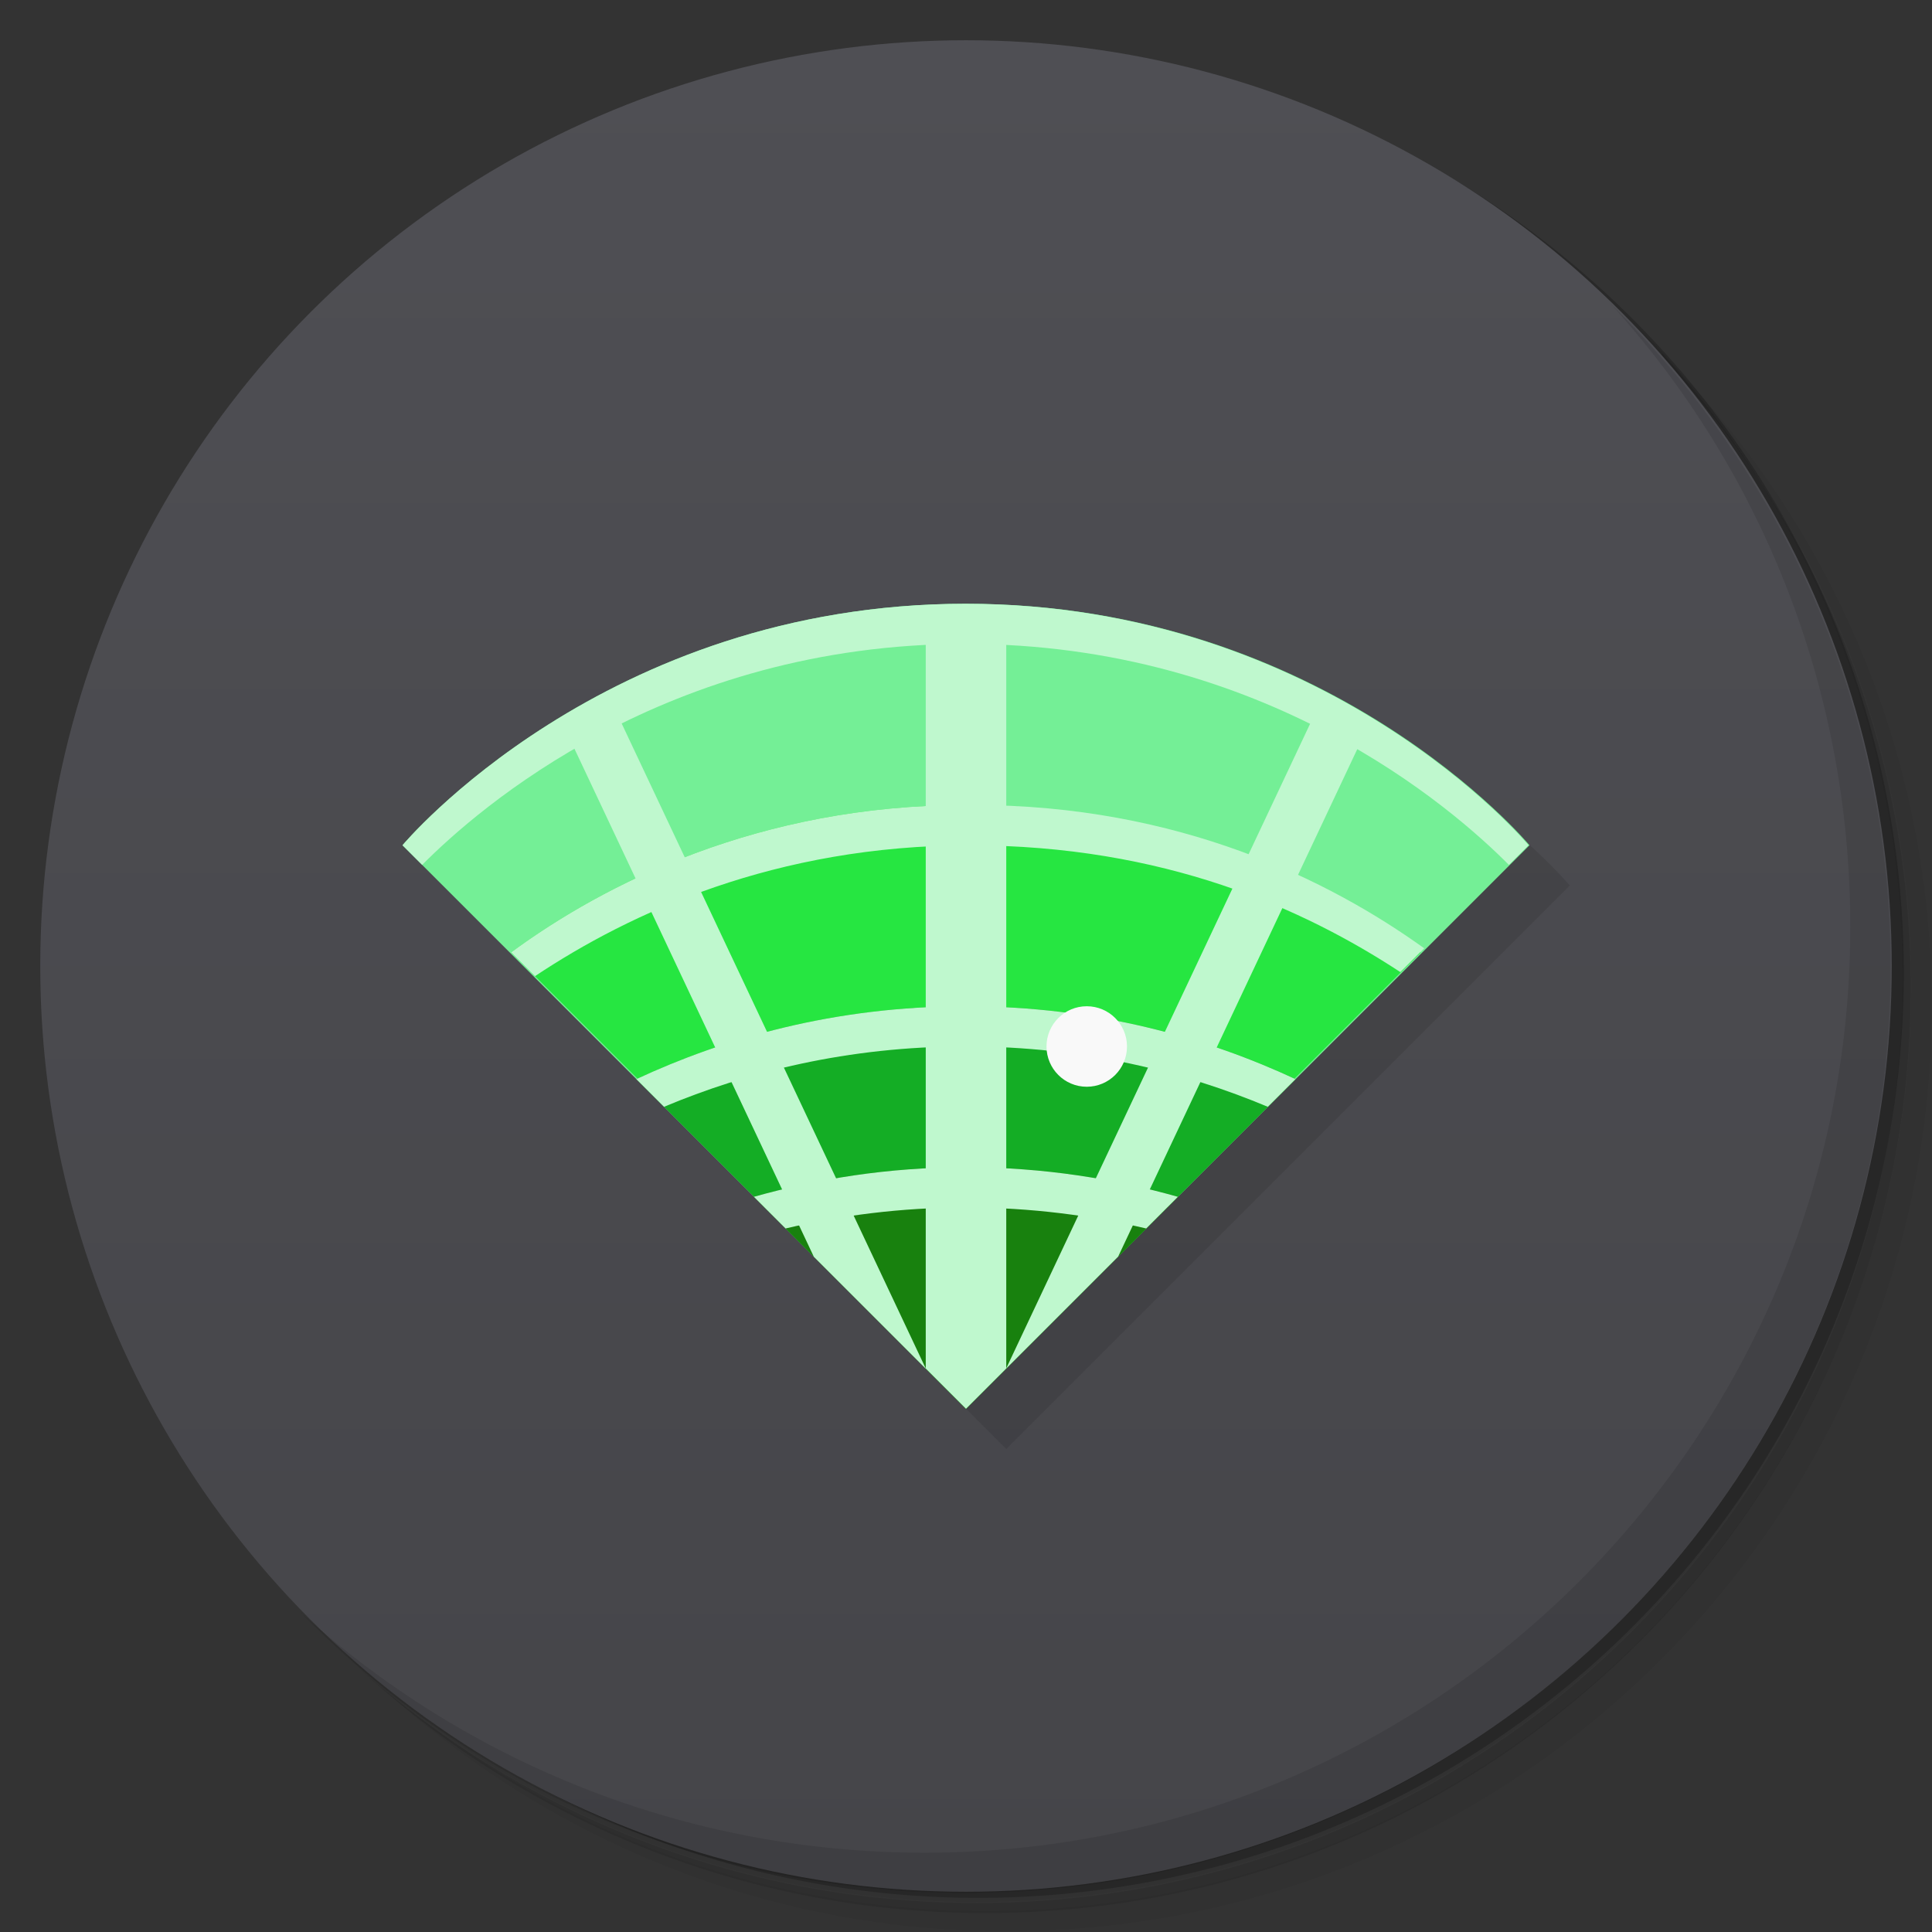 <svg version="1.1" viewBox="0 0 48 48" xmlns="http://www.w3.org/2000/svg">
 <rect x="0" y="0" width="48" height="48" fill="#333333" stroke="none"/>
 <defs>
  <linearGradient id="bg" x2="0" y1="1" y2="47" gradientUnits="userSpaceOnUse">
   <stop style="stop-color:#4f4f54" offset="0"/>
   <stop style="stop-color:#454549" offset="1"/>
  </linearGradient>
 </defs>
 <path d="m36.3 5c5.86 4.06 9.69 10.8 9.69 18.5 0 12.4-10.1 22.5-22.5 22.5-7.67 0-14.4-3.83-18.5-9.69 1.04 1.82 2.31 3.5 3.78 4.97 4.08 3.71 9.51 5.97 15.5 5.97 12.7 0 23-10.3 23-23 0-5.95-2.26-11.4-5.97-15.5-1.47-1.48-3.15-2.74-4.97-3.78zm4.97 3.78c3.85 4.11 6.22 9.64 6.22 15.7 0 12.7-10.3 23-23 23-6.08 0-11.6-2.36-15.7-6.22 4.16 4.14 9.88 6.72 16.2 6.72 12.7 0 23-10.3 23-23 0-6.34-2.58-12.1-6.72-16.2z" style="opacity:.05"/>
 <path d="m41.3 8.78c3.71 4.08 5.97 9.51 5.97 15.5 0 12.7-10.3 23-23 23-5.95 0-11.4-2.26-15.5-5.97 4.11 3.85 9.64 6.22 15.7 6.22 12.7 0 23-10.3 23-23 0-6.08-2.36-11.6-6.22-15.7z" style="opacity:.1"/>
 <path d="m31.2 2.38c8.62 3.15 14.8 11.4 14.8 21.1 0 12.4-10.1 22.5-22.5 22.5-9.71 0-18-6.14-21.1-14.8a23 23 0 0 0 44.9-7 23 23 0 0 0-16-21.9z" style="opacity:.2"/>
 <circle cx="24" cy="24" r="23" style="fill:url(#bg)"/>
 <path d="m25 36 14-14s-5-6-14-6-14 6-14 6z" style="opacity:.1"/>
 <path d="m40 7.53c3.71 4.08 5.97 9.51 5.97 15.5 0 12.7-10.3 23-23 23-5.95 0-11.4-2.26-15.5-5.97 4.18 4.29 10 6.97 16.5 6.97 12.7 0 23-10.3 23-23 0-6.46-2.68-12.3-6.97-16.5z" style="opacity:.1"/>
 <path d="m24 35 14-14s-5-6-14-6-14 6-14 6z" style="fill:#74ef96"/>
 <path d="m24 20c-5.16 0-9 1.97-11.3 3.66l11.3 11.3 11.3-11.3c-2.34-1.68-6.18-3.66-11.3-3.66z" style="fill:#26e641"/>
 <path d="m24 25c-3.28 0-6.02 0.8-8.19 1.81l8.19 8.19 8.19-8.19c-2.17-1.01-4.91-1.81-8.19-1.81z" style="fill:#14ad25"/>
 <path d="m24 29c-1.95 0-3.7 0.293-5.27 0.734l5.27 5.27 5.27-5.27c-1.56-0.441-3.32-0.734-5.27-0.734z" style="fill:#18810e"/>
 <path d="m23 15.5v18.5l1 1 1-1v-18.5zm2 18.5 2.78-2.78 6.22-13.2-1.08-0.825-7.92 16.8zm-2 0-7.92-16.8-1.08 0.825 6.22 13.2 2.78 2.78z" style="fill:#bff8ce"/>
 <path d="m24 15c-9 0-14 6-14 6l0.488 0.488c1.4-1.41 6.06-5.49 13.5-5.49s12.1 4.08 13.5 5.49l0.488-0.488s-5-6-14-6z" style="fill:#bff8ce"/>
 <path d="m24 20c-5.16 0-9 1.97-11.3 3.66l0.592 0.592c2.36-1.57 5.97-3.25 10.8-3.25s8.29 1.57 10.7 3.15l0.592-0.592c-2.34-1.68-6.08-3.56-11.2-3.56zm0 5c-3.28 0-6.02 0.8-8.19 1.81l0.688 0.688c2.05-0.859 4.55-1.5 7.5-1.5s5.45 0.641 7.5 1.5l0.688-0.688c-2.17-1.01-4.91-1.81-8.19-1.81zm0 4c-1.95 0-3.7 0.293-5.27 0.734l0.787 0.787c1.36-0.32 2.85-0.521 4.48-0.521s3.12 0.202 4.48 0.521l0.787-0.787c-1.56-0.441-3.32-0.734-5.27-0.734z" style="fill:#bff8ce"/>
 <circle cx="27" cy="26" r="1" style="fill:#f9f9f9"/>
</svg>
